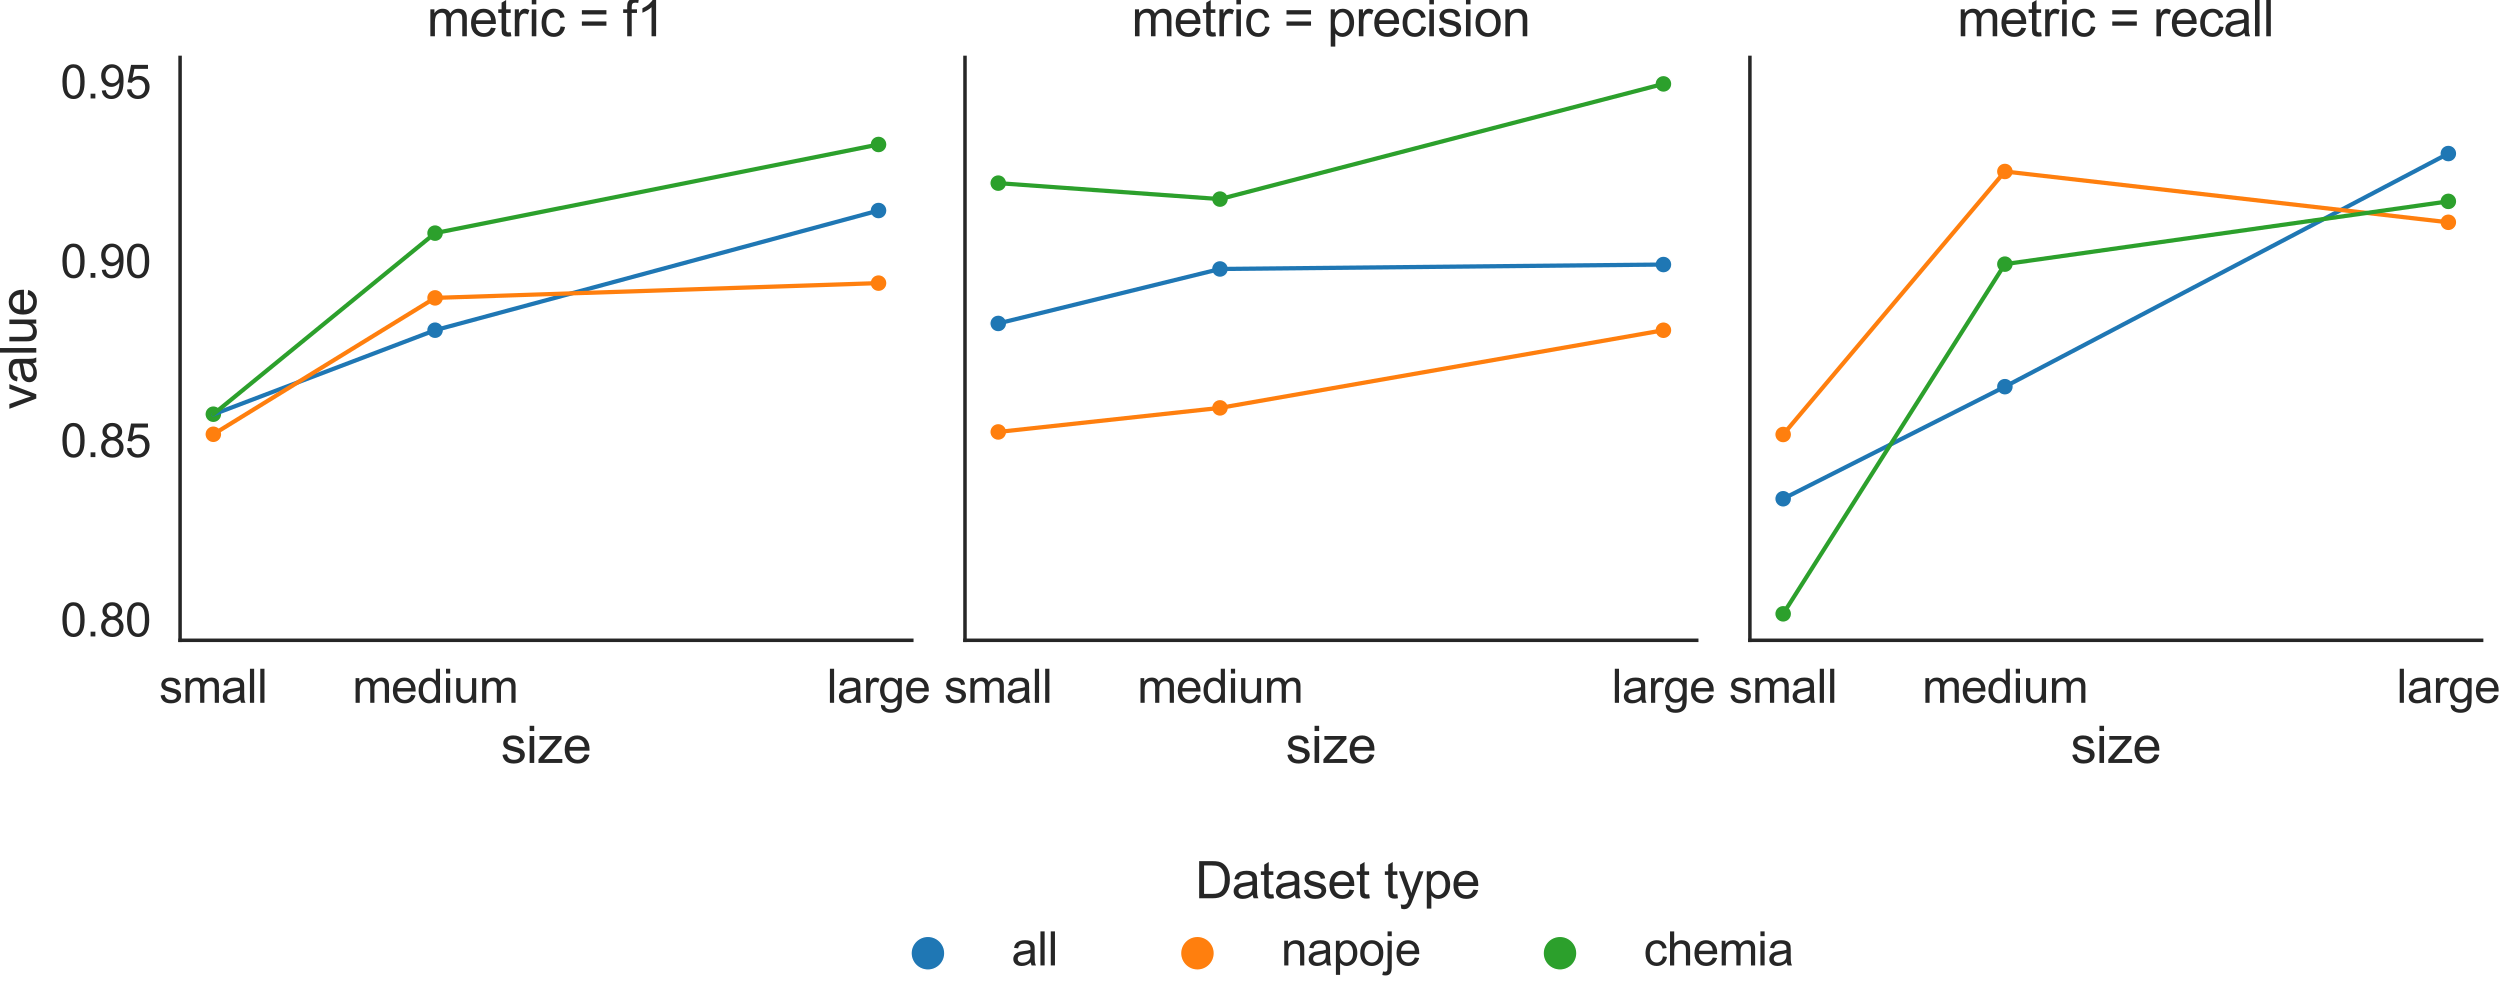<?xml version="1.0" encoding="utf-8" standalone="no"?>
<!DOCTYPE svg PUBLIC "-//W3C//DTD SVG 1.1//EN"
  "http://www.w3.org/Graphics/SVG/1.1/DTD/svg11.dtd">
<svg height="282.317pt" version="1.1" viewBox="0 0 710.197 282.317" width="710.197pt" xmlns="http://www.w3.org/2000/svg" xmlns:xlink="http://www.w3.org/1999/xlink">
 <defs>
  <style type="text/css">*{stroke-linecap:butt;stroke-linejoin:round;}</style>
 </defs>
 <g id="figure_1">
  <g id="patch_1">
   <path d="M 0 282.317 
L 710.197 282.317 
L 710.197 0 
L 0 0 
z
" style="fill:#ffffff;"/>
  </g>
  <g id="axes_1">
   <g id="patch_2">
    <path d="M 51.158 181.903 
L 259.019 181.903 
L 259.019 16.307 
L 51.158 16.307 
z
" style="fill:#ffffff;"/>
   </g>
   <g id="matplotlib.axis_1">
    <g id="xtick_1">
     <g id="text_1">
      <!-- small -->
      <g style="fill:#262626;" transform="translate(45.205 199.652)scale(0.132 -0.132)">
       <defs>
        <path d="M 197 991 
L 753 1078 
Q 800 744 1014 566 
Q 1228 388 1613 388 
Q 2000 388 2187 545 
Q 2375 703 2375 916 
Q 2375 1106 2209 1216 
Q 2094 1291 1634 1406 
Q 1016 1563 777 1677 
Q 538 1791 414 1992 
Q 291 2194 291 2438 
Q 291 2659 392 2848 
Q 494 3038 669 3163 
Q 800 3259 1026 3326 
Q 1253 3394 1513 3394 
Q 1903 3394 2198 3281 
Q 2494 3169 2634 2976 
Q 2775 2784 2828 2463 
L 2278 2388 
Q 2241 2644 2061 2787 
Q 1881 2931 1553 2931 
Q 1166 2931 1000 2803 
Q 834 2675 834 2503 
Q 834 2394 903 2306 
Q 972 2216 1119 2156 
Q 1203 2125 1616 2013 
Q 2213 1853 2448 1751 
Q 2684 1650 2818 1456 
Q 2953 1263 2953 975 
Q 2953 694 2789 445 
Q 2625 197 2315 61 
Q 2006 -75 1616 -75 
Q 969 -75 630 194 
Q 291 463 197 991 
z
" id="ArialMT-73" transform="scale(0.016)"/>
        <path d="M 422 0 
L 422 3319 
L 925 3319 
L 925 2853 
Q 1081 3097 1340 3245 
Q 1600 3394 1931 3394 
Q 2300 3394 2536 3241 
Q 2772 3088 2869 2813 
Q 3263 3394 3894 3394 
Q 4388 3394 4653 3120 
Q 4919 2847 4919 2278 
L 4919 0 
L 4359 0 
L 4359 2091 
Q 4359 2428 4304 2576 
Q 4250 2725 4106 2815 
Q 3963 2906 3769 2906 
Q 3419 2906 3187 2673 
Q 2956 2441 2956 1928 
L 2956 0 
L 2394 0 
L 2394 2156 
Q 2394 2531 2256 2718 
Q 2119 2906 1806 2906 
Q 1569 2906 1367 2781 
Q 1166 2656 1075 2415 
Q 984 2175 984 1722 
L 984 0 
L 422 0 
z
" id="ArialMT-6d" transform="scale(0.016)"/>
        <path d="M 2588 409 
Q 2275 144 1986 34 
Q 1697 -75 1366 -75 
Q 819 -75 525 192 
Q 231 459 231 875 
Q 231 1119 342 1320 
Q 453 1522 633 1644 
Q 813 1766 1038 1828 
Q 1203 1872 1538 1913 
Q 2219 1994 2541 2106 
Q 2544 2222 2544 2253 
Q 2544 2597 2384 2738 
Q 2169 2928 1744 2928 
Q 1347 2928 1158 2789 
Q 969 2650 878 2297 
L 328 2372 
Q 403 2725 575 2942 
Q 747 3159 1072 3276 
Q 1397 3394 1825 3394 
Q 2250 3394 2515 3294 
Q 2781 3194 2906 3042 
Q 3031 2891 3081 2659 
Q 3109 2516 3109 2141 
L 3109 1391 
Q 3109 606 3145 398 
Q 3181 191 3288 0 
L 2700 0 
Q 2613 175 2588 409 
z
M 2541 1666 
Q 2234 1541 1622 1453 
Q 1275 1403 1131 1340 
Q 988 1278 909 1158 
Q 831 1038 831 891 
Q 831 666 1001 516 
Q 1172 366 1500 366 
Q 1825 366 2078 508 
Q 2331 650 2450 897 
Q 2541 1088 2541 1459 
L 2541 1666 
z
" id="ArialMT-61" transform="scale(0.016)"/>
        <path d="M 409 0 
L 409 4581 
L 972 4581 
L 972 0 
L 409 0 
z
" id="ArialMT-6c" transform="scale(0.016)"/>
       </defs>
       <use xlink:href="#ArialMT-73"/>
       <use x="50" xlink:href="#ArialMT-6d"/>
       <use x="133.301" xlink:href="#ArialMT-61"/>
       <use x="188.916" xlink:href="#ArialMT-6c"/>
       <use x="211.133" xlink:href="#ArialMT-6c"/>
      </g>
     </g>
    </g>
    <g id="xtick_2">
     <g id="text_2">
      <!-- medium -->
      <g style="fill:#262626;" transform="translate(100.122 199.652)scale(0.132 -0.132)">
       <defs>
        <path d="M 2694 1069 
L 3275 997 
Q 3138 488 2766 206 
Q 2394 -75 1816 -75 
Q 1088 -75 661 373 
Q 234 822 234 1631 
Q 234 2469 665 2931 
Q 1097 3394 1784 3394 
Q 2450 3394 2872 2941 
Q 3294 2488 3294 1666 
Q 3294 1616 3291 1516 
L 816 1516 
Q 847 969 1125 678 
Q 1403 388 1819 388 
Q 2128 388 2347 550 
Q 2566 713 2694 1069 
z
M 847 1978 
L 2700 1978 
Q 2663 2397 2488 2606 
Q 2219 2931 1791 2931 
Q 1403 2931 1139 2672 
Q 875 2413 847 1978 
z
" id="ArialMT-65" transform="scale(0.016)"/>
        <path d="M 2575 0 
L 2575 419 
Q 2259 -75 1647 -75 
Q 1250 -75 917 144 
Q 584 363 401 755 
Q 219 1147 219 1656 
Q 219 2153 384 2558 
Q 550 2963 881 3178 
Q 1213 3394 1622 3394 
Q 1922 3394 2156 3267 
Q 2391 3141 2538 2938 
L 2538 4581 
L 3097 4581 
L 3097 0 
L 2575 0 
z
M 797 1656 
Q 797 1019 1065 703 
Q 1334 388 1700 388 
Q 2069 388 2326 689 
Q 2584 991 2584 1609 
Q 2584 2291 2321 2609 
Q 2059 2928 1675 2928 
Q 1300 2928 1048 2622 
Q 797 2316 797 1656 
z
" id="ArialMT-64" transform="scale(0.016)"/>
        <path d="M 425 3934 
L 425 4581 
L 988 4581 
L 988 3934 
L 425 3934 
z
M 425 0 
L 425 3319 
L 988 3319 
L 988 0 
L 425 0 
z
" id="ArialMT-69" transform="scale(0.016)"/>
        <path d="M 2597 0 
L 2597 488 
Q 2209 -75 1544 -75 
Q 1250 -75 995 37 
Q 741 150 617 320 
Q 494 491 444 738 
Q 409 903 409 1263 
L 409 3319 
L 972 3319 
L 972 1478 
Q 972 1038 1006 884 
Q 1059 663 1231 536 
Q 1403 409 1656 409 
Q 1909 409 2131 539 
Q 2353 669 2445 892 
Q 2538 1116 2538 1541 
L 2538 3319 
L 3100 3319 
L 3100 0 
L 2597 0 
z
" id="ArialMT-75" transform="scale(0.016)"/>
       </defs>
       <use xlink:href="#ArialMT-6d"/>
       <use x="83.301" xlink:href="#ArialMT-65"/>
       <use x="138.916" xlink:href="#ArialMT-64"/>
       <use x="194.531" xlink:href="#ArialMT-69"/>
       <use x="216.748" xlink:href="#ArialMT-75"/>
       <use x="272.363" xlink:href="#ArialMT-6d"/>
      </g>
     </g>
    </g>
    <g id="xtick_3">
     <g id="text_3">
      <!-- large -->
      <g style="fill:#262626;" transform="translate(234.896 199.652)scale(0.132 -0.132)">
       <defs>
        <path d="M 416 0 
L 416 3319 
L 922 3319 
L 922 2816 
Q 1116 3169 1280 3281 
Q 1444 3394 1641 3394 
Q 1925 3394 2219 3213 
L 2025 2691 
Q 1819 2813 1613 2813 
Q 1428 2813 1281 2702 
Q 1134 2591 1072 2394 
Q 978 2094 978 1738 
L 978 0 
L 416 0 
z
" id="ArialMT-72" transform="scale(0.016)"/>
        <path d="M 319 -275 
L 866 -356 
Q 900 -609 1056 -725 
Q 1266 -881 1628 -881 
Q 2019 -881 2231 -725 
Q 2444 -569 2519 -288 
Q 2563 -116 2559 434 
Q 2191 0 1641 0 
Q 956 0 581 494 
Q 206 988 206 1678 
Q 206 2153 378 2554 
Q 550 2956 876 3175 
Q 1203 3394 1644 3394 
Q 2231 3394 2613 2919 
L 2613 3319 
L 3131 3319 
L 3131 450 
Q 3131 -325 2973 -648 
Q 2816 -972 2473 -1159 
Q 2131 -1347 1631 -1347 
Q 1038 -1347 672 -1080 
Q 306 -813 319 -275 
z
M 784 1719 
Q 784 1066 1043 766 
Q 1303 466 1694 466 
Q 2081 466 2343 764 
Q 2606 1063 2606 1700 
Q 2606 2309 2336 2618 
Q 2066 2928 1684 2928 
Q 1309 2928 1046 2623 
Q 784 2319 784 1719 
z
" id="ArialMT-67" transform="scale(0.016)"/>
       </defs>
       <use xlink:href="#ArialMT-6c"/>
       <use x="22.217" xlink:href="#ArialMT-61"/>
       <use x="77.832" xlink:href="#ArialMT-72"/>
       <use x="111.133" xlink:href="#ArialMT-67"/>
       <use x="166.748" xlink:href="#ArialMT-65"/>
      </g>
     </g>
    </g>
    <g id="text_4">
     <!-- size -->
     <g style="fill:#262626;" transform="translate(142.285 216.737)scale(0.144 -0.144)">
      <defs>
       <path d="M 125 0 
L 125 456 
L 2238 2881 
Q 1878 2863 1603 2863 
L 250 2863 
L 250 3319 
L 2963 3319 
L 2963 2947 
L 1166 841 
L 819 456 
Q 1197 484 1528 484 
L 3063 484 
L 3063 0 
L 125 0 
z
" id="ArialMT-7a" transform="scale(0.016)"/>
      </defs>
      <use xlink:href="#ArialMT-73"/>
      <use x="50" xlink:href="#ArialMT-69"/>
      <use x="72.217" xlink:href="#ArialMT-7a"/>
      <use x="122.217" xlink:href="#ArialMT-65"/>
     </g>
    </g>
   </g>
   <g id="matplotlib.axis_2">
    <g id="ytick_1">
     <g id="text_5">
      <!-- 0.80 -->
      <g style="fill:#262626;" transform="translate(17.169 180.798)scale(0.132 -0.132)">
       <defs>
        <path d="M 266 2259 
Q 266 3072 433 3567 
Q 600 4063 929 4331 
Q 1259 4600 1759 4600 
Q 2128 4600 2406 4451 
Q 2684 4303 2865 4023 
Q 3047 3744 3150 3342 
Q 3253 2941 3253 2259 
Q 3253 1453 3087 958 
Q 2922 463 2592 192 
Q 2263 -78 1759 -78 
Q 1097 -78 719 397 
Q 266 969 266 2259 
z
M 844 2259 
Q 844 1131 1108 757 
Q 1372 384 1759 384 
Q 2147 384 2411 759 
Q 2675 1134 2675 2259 
Q 2675 3391 2411 3762 
Q 2147 4134 1753 4134 
Q 1366 4134 1134 3806 
Q 844 3388 844 2259 
z
" id="ArialMT-30" transform="scale(0.016)"/>
        <path d="M 581 0 
L 581 641 
L 1222 641 
L 1222 0 
L 581 0 
z
" id="ArialMT-2e" transform="scale(0.016)"/>
        <path d="M 1131 2484 
Q 781 2613 612 2850 
Q 444 3088 444 3419 
Q 444 3919 803 4259 
Q 1163 4600 1759 4600 
Q 2359 4600 2725 4251 
Q 3091 3903 3091 3403 
Q 3091 3084 2923 2848 
Q 2756 2613 2416 2484 
Q 2838 2347 3058 2040 
Q 3278 1734 3278 1309 
Q 3278 722 2862 322 
Q 2447 -78 1769 -78 
Q 1091 -78 675 323 
Q 259 725 259 1325 
Q 259 1772 486 2073 
Q 713 2375 1131 2484 
z
M 1019 3438 
Q 1019 3113 1228 2906 
Q 1438 2700 1772 2700 
Q 2097 2700 2305 2904 
Q 2513 3109 2513 3406 
Q 2513 3716 2298 3927 
Q 2084 4138 1766 4138 
Q 1444 4138 1231 3931 
Q 1019 3725 1019 3438 
z
M 838 1322 
Q 838 1081 952 856 
Q 1066 631 1291 507 
Q 1516 384 1775 384 
Q 2178 384 2440 643 
Q 2703 903 2703 1303 
Q 2703 1709 2433 1975 
Q 2163 2241 1756 2241 
Q 1359 2241 1098 1978 
Q 838 1716 838 1322 
z
" id="ArialMT-38" transform="scale(0.016)"/>
       </defs>
       <use xlink:href="#ArialMT-30"/>
       <use x="55.615" xlink:href="#ArialMT-2e"/>
       <use x="83.398" xlink:href="#ArialMT-38"/>
       <use x="139.014" xlink:href="#ArialMT-30"/>
      </g>
     </g>
    </g>
    <g id="ytick_2">
     <g id="text_6">
      <!-- 0.85 -->
      <g style="fill:#262626;" transform="translate(17.169 129.855)scale(0.132 -0.132)">
       <defs>
        <path d="M 266 1200 
L 856 1250 
Q 922 819 1161 601 
Q 1400 384 1738 384 
Q 2144 384 2425 690 
Q 2706 997 2706 1503 
Q 2706 1984 2436 2262 
Q 2166 2541 1728 2541 
Q 1456 2541 1237 2417 
Q 1019 2294 894 2097 
L 366 2166 
L 809 4519 
L 3088 4519 
L 3088 3981 
L 1259 3981 
L 1013 2750 
Q 1425 3038 1878 3038 
Q 2478 3038 2890 2622 
Q 3303 2206 3303 1553 
Q 3303 931 2941 478 
Q 2500 -78 1738 -78 
Q 1113 -78 717 272 
Q 322 622 266 1200 
z
" id="ArialMT-35" transform="scale(0.016)"/>
       </defs>
       <use xlink:href="#ArialMT-30"/>
       <use x="55.615" xlink:href="#ArialMT-2e"/>
       <use x="83.398" xlink:href="#ArialMT-38"/>
       <use x="139.014" xlink:href="#ArialMT-35"/>
      </g>
     </g>
    </g>
    <g id="ytick_3">
     <g id="text_7">
      <!-- 0.90 -->
      <g style="fill:#262626;" transform="translate(17.169 78.911)scale(0.132 -0.132)">
       <defs>
        <path d="M 350 1059 
L 891 1109 
Q 959 728 1153 556 
Q 1347 384 1650 384 
Q 1909 384 2104 503 
Q 2300 622 2425 820 
Q 2550 1019 2634 1356 
Q 2719 1694 2719 2044 
Q 2719 2081 2716 2156 
Q 2547 1888 2255 1720 
Q 1963 1553 1622 1553 
Q 1053 1553 659 1965 
Q 266 2378 266 3053 
Q 266 3750 677 4175 
Q 1088 4600 1706 4600 
Q 2153 4600 2523 4359 
Q 2894 4119 3086 3673 
Q 3278 3228 3278 2384 
Q 3278 1506 3087 986 
Q 2897 466 2520 194 
Q 2144 -78 1638 -78 
Q 1100 -78 759 220 
Q 419 519 350 1059 
z
M 2653 3081 
Q 2653 3566 2395 3850 
Q 2138 4134 1775 4134 
Q 1400 4134 1122 3828 
Q 844 3522 844 3034 
Q 844 2597 1108 2323 
Q 1372 2050 1759 2050 
Q 2150 2050 2401 2323 
Q 2653 2597 2653 3081 
z
" id="ArialMT-39" transform="scale(0.016)"/>
       </defs>
       <use xlink:href="#ArialMT-30"/>
       <use x="55.615" xlink:href="#ArialMT-2e"/>
       <use x="83.398" xlink:href="#ArialMT-39"/>
       <use x="139.014" xlink:href="#ArialMT-30"/>
      </g>
     </g>
    </g>
    <g id="ytick_4">
     <g id="text_8">
      <!-- 0.95 -->
      <g style="fill:#262626;" transform="translate(17.169 27.967)scale(0.132 -0.132)">
       <use xlink:href="#ArialMT-30"/>
       <use x="55.615" xlink:href="#ArialMT-2e"/>
       <use x="83.398" xlink:href="#ArialMT-39"/>
       <use x="139.014" xlink:href="#ArialMT-35"/>
      </g>
     </g>
    </g>
    <g id="text_9">
     <!-- value -->
     <g style="fill:#262626;" transform="translate(10.307 116.317)rotate(-90)scale(0.144 -0.144)">
      <defs>
       <path d="M 1344 0 
L 81 3319 
L 675 3319 
L 1388 1331 
Q 1503 1009 1600 663 
Q 1675 925 1809 1294 
L 2547 3319 
L 3125 3319 
L 1869 0 
L 1344 0 
z
" id="ArialMT-76" transform="scale(0.016)"/>
      </defs>
      <use xlink:href="#ArialMT-76"/>
      <use x="50" xlink:href="#ArialMT-61"/>
      <use x="105.615" xlink:href="#ArialMT-6c"/>
      <use x="127.832" xlink:href="#ArialMT-75"/>
      <use x="183.447" xlink:href="#ArialMT-65"/>
     </g>
    </g>
   </g>
   <g id="PathCollection_1">
    <defs>
     <path d="M 0 2.4 
C 0.636 2.4 1.247 2.147 1.697 1.697 
C 2.147 1.247 2.4 0.636 2.4 0 
C 2.4 -0.636 2.147 -1.247 1.697 -1.697 
C 1.247 -2.147 0.636 -2.4 0 -2.4 
C -0.636 -2.4 -1.247 -2.147 -1.697 -1.697 
C -2.147 -1.247 -2.4 -0.636 -2.4 0 
C -2.4 0.636 -2.147 1.247 -1.697 1.697 
C -1.247 2.147 -0.636 2.4 0 2.4 
z
" id="m9851b0c05a" style="stroke:#ffffff;stroke-width:0.384;"/>
    </defs>
    <g clip-path="url(#p8326b98b9d)">
     <use style="fill:#1f77b4;stroke:#ffffff;stroke-width:0.384;" x="249.571" xlink:href="#m9851b0c05a" y="59.807"/>
     <use style="fill:#1f77b4;stroke:#ffffff;stroke-width:0.384;" x="123.594" xlink:href="#m9851b0c05a" y="93.801"/>
     <use style="fill:#1f77b4;stroke:#ffffff;stroke-width:0.384;" x="60.606" xlink:href="#m9851b0c05a" y="117.736"/>
    </g>
   </g>
   <g id="PathCollection_2">
    <defs>
     <path d="M 0 2.4 
C 0.636 2.4 1.247 2.147 1.697 1.697 
C 2.147 1.247 2.4 0.636 2.4 0 
C 2.4 -0.636 2.147 -1.247 1.697 -1.697 
C 1.247 -2.147 0.636 -2.4 0 -2.4 
C -0.636 -2.4 -1.247 -2.147 -1.697 -1.697 
C -2.147 -1.247 -2.4 -0.636 -2.4 0 
C -2.4 0.636 -2.147 1.247 -1.697 1.697 
C -1.247 2.147 -0.636 2.4 0 2.4 
z
" id="mb1f30e3f33" style="stroke:#ffffff;stroke-width:0.384;"/>
    </defs>
    <g clip-path="url(#p8326b98b9d)">
     <use style="fill:#ff7f0e;stroke:#ffffff;stroke-width:0.384;" x="249.571" xlink:href="#mb1f30e3f33" y="80.429"/>
     <use style="fill:#ff7f0e;stroke:#ffffff;stroke-width:0.384;" x="123.594" xlink:href="#mb1f30e3f33" y="84.623"/>
     <use style="fill:#ff7f0e;stroke:#ffffff;stroke-width:0.384;" x="60.606" xlink:href="#mb1f30e3f33" y="123.368"/>
    </g>
   </g>
   <g id="PathCollection_3">
    <defs>
     <path d="M 0 2.4 
C 0.636 2.4 1.247 2.147 1.697 1.697 
C 2.147 1.247 2.4 0.636 2.4 0 
C 2.4 -0.636 2.147 -1.247 1.697 -1.697 
C 1.247 -2.147 0.636 -2.4 0 -2.4 
C -0.636 -2.4 -1.247 -2.147 -1.697 -1.697 
C -2.147 -1.247 -2.4 -0.636 -2.4 0 
C -2.4 0.636 -2.147 1.247 -1.697 1.697 
C -1.247 2.147 -0.636 2.4 0 2.4 
z
" id="m0837e9f5b0" style="stroke:#ffffff;stroke-width:0.384;"/>
    </defs>
    <g clip-path="url(#p8326b98b9d)">
     <use style="fill:#2ca02c;stroke:#ffffff;stroke-width:0.384;" x="249.571" xlink:href="#m0837e9f5b0" y="41.045"/>
     <use style="fill:#2ca02c;stroke:#ffffff;stroke-width:0.384;" x="123.594" xlink:href="#m0837e9f5b0" y="66.226"/>
     <use style="fill:#2ca02c;stroke:#ffffff;stroke-width:0.384;" x="60.606" xlink:href="#m0837e9f5b0" y="117.664"/>
    </g>
   </g>
   <g id="line2d_1">
    <path clip-path="url(#p8326b98b9d)" d="M 60.606 117.736 
L 123.594 93.801 
L 249.571 59.807 
" style="fill:none;stroke:#1f77b4;stroke-linecap:round;stroke-width:1.2;"/>
   </g>
   <g id="line2d_2">
    <path clip-path="url(#p8326b98b9d)" d="M 60.606 123.368 
L 123.594 84.623 
L 249.571 80.429 
" style="fill:none;stroke:#ff7f0e;stroke-linecap:round;stroke-width:1.2;"/>
   </g>
   <g id="line2d_3">
    <path clip-path="url(#p8326b98b9d)" d="M 60.606 117.664 
L 123.594 66.226 
L 249.571 41.045 
" style="fill:none;stroke:#2ca02c;stroke-linecap:round;stroke-width:1.2;"/>
   </g>
   <g id="patch_3">
    <path d="M 51.158 181.903 
L 51.158 16.307 
" style="fill:none;stroke:#262626;stroke-linecap:square;stroke-linejoin:miter;"/>
   </g>
   <g id="patch_4">
    <path d="M 51.158 181.903 
L 259.019 181.903 
" style="fill:none;stroke:#262626;stroke-linecap:square;stroke-linejoin:miter;"/>
   </g>
   <g id="text_10">
    <!-- metric = f1 -->
    <g style="fill:#262626;" transform="translate(121.28 10.307)scale(0.144 -0.144)">
     <defs>
      <path d="M 1650 503 
L 1731 6 
Q 1494 -44 1306 -44 
Q 1000 -44 831 53 
Q 663 150 594 308 
Q 525 466 525 972 
L 525 2881 
L 113 2881 
L 113 3319 
L 525 3319 
L 525 4141 
L 1084 4478 
L 1084 3319 
L 1650 3319 
L 1650 2881 
L 1084 2881 
L 1084 941 
Q 1084 700 1114 631 
Q 1144 563 1211 522 
Q 1278 481 1403 481 
Q 1497 481 1650 503 
z
" id="ArialMT-74" transform="scale(0.016)"/>
      <path d="M 2588 1216 
L 3141 1144 
Q 3050 572 2676 248 
Q 2303 -75 1759 -75 
Q 1078 -75 664 370 
Q 250 816 250 1647 
Q 250 2184 428 2587 
Q 606 2991 970 3192 
Q 1334 3394 1763 3394 
Q 2303 3394 2647 3120 
Q 2991 2847 3088 2344 
L 2541 2259 
Q 2463 2594 2264 2762 
Q 2066 2931 1784 2931 
Q 1359 2931 1093 2626 
Q 828 2322 828 1663 
Q 828 994 1084 691 
Q 1341 388 1753 388 
Q 2084 388 2306 591 
Q 2528 794 2588 1216 
z
" id="ArialMT-63" transform="scale(0.016)"/>
      <path id="ArialMT-20" transform="scale(0.016)"/>
      <path d="M 3381 2694 
L 356 2694 
L 356 3219 
L 3381 3219 
L 3381 2694 
z
M 3381 1303 
L 356 1303 
L 356 1828 
L 3381 1828 
L 3381 1303 
z
" id="ArialMT-3d" transform="scale(0.016)"/>
      <path d="M 556 0 
L 556 2881 
L 59 2881 
L 59 3319 
L 556 3319 
L 556 3672 
Q 556 4006 616 4169 
Q 697 4388 901 4523 
Q 1106 4659 1475 4659 
Q 1713 4659 2000 4603 
L 1916 4113 
Q 1741 4144 1584 4144 
Q 1328 4144 1222 4034 
Q 1116 3925 1116 3625 
L 1116 3319 
L 1763 3319 
L 1763 2881 
L 1116 2881 
L 1116 0 
L 556 0 
z
" id="ArialMT-66" transform="scale(0.016)"/>
      <path d="M 2384 0 
L 1822 0 
L 1822 3584 
Q 1619 3391 1289 3197 
Q 959 3003 697 2906 
L 697 3450 
Q 1169 3672 1522 3987 
Q 1875 4303 2022 4600 
L 2384 4600 
L 2384 0 
z
" id="ArialMT-31" transform="scale(0.016)"/>
     </defs>
     <use xlink:href="#ArialMT-6d"/>
     <use x="83.301" xlink:href="#ArialMT-65"/>
     <use x="138.916" xlink:href="#ArialMT-74"/>
     <use x="166.699" xlink:href="#ArialMT-72"/>
     <use x="200" xlink:href="#ArialMT-69"/>
     <use x="222.217" xlink:href="#ArialMT-63"/>
     <use x="272.217" xlink:href="#ArialMT-20"/>
     <use x="300" xlink:href="#ArialMT-3d"/>
     <use x="358.398" xlink:href="#ArialMT-20"/>
     <use x="386.182" xlink:href="#ArialMT-66"/>
     <use x="413.965" xlink:href="#ArialMT-31"/>
    </g>
   </g>
  </g>
  <g id="axes_2">
   <g id="patch_5">
    <path d="M 274.134 181.903 
L 481.995 181.903 
L 481.995 16.307 
L 274.134 16.307 
z
" style="fill:#ffffff;"/>
   </g>
   <g id="matplotlib.axis_3">
    <g id="xtick_4">
     <g id="text_11">
      <!-- small -->
      <g style="fill:#262626;" transform="translate(268.181 199.652)scale(0.132 -0.132)">
       <use xlink:href="#ArialMT-73"/>
       <use x="50" xlink:href="#ArialMT-6d"/>
       <use x="133.301" xlink:href="#ArialMT-61"/>
       <use x="188.916" xlink:href="#ArialMT-6c"/>
       <use x="211.133" xlink:href="#ArialMT-6c"/>
      </g>
     </g>
    </g>
    <g id="xtick_5">
     <g id="text_12">
      <!-- medium -->
      <g style="fill:#262626;" transform="translate(323.098 199.652)scale(0.132 -0.132)">
       <use xlink:href="#ArialMT-6d"/>
       <use x="83.301" xlink:href="#ArialMT-65"/>
       <use x="138.916" xlink:href="#ArialMT-64"/>
       <use x="194.531" xlink:href="#ArialMT-69"/>
       <use x="216.748" xlink:href="#ArialMT-75"/>
       <use x="272.363" xlink:href="#ArialMT-6d"/>
      </g>
     </g>
    </g>
    <g id="xtick_6">
     <g id="text_13">
      <!-- large -->
      <g style="fill:#262626;" transform="translate(457.872 199.652)scale(0.132 -0.132)">
       <use xlink:href="#ArialMT-6c"/>
       <use x="22.217" xlink:href="#ArialMT-61"/>
       <use x="77.832" xlink:href="#ArialMT-72"/>
       <use x="111.133" xlink:href="#ArialMT-67"/>
       <use x="166.748" xlink:href="#ArialMT-65"/>
      </g>
     </g>
    </g>
    <g id="text_14">
     <!-- size -->
     <g style="fill:#262626;" transform="translate(365.261 216.737)scale(0.144 -0.144)">
      <use xlink:href="#ArialMT-73"/>
      <use x="50" xlink:href="#ArialMT-69"/>
      <use x="72.217" xlink:href="#ArialMT-7a"/>
      <use x="122.217" xlink:href="#ArialMT-65"/>
     </g>
    </g>
   </g>
   <g id="matplotlib.axis_4">
    <g id="ytick_5"/>
    <g id="ytick_6"/>
    <g id="ytick_7"/>
    <g id="ytick_8"/>
   </g>
   <g id="PathCollection_4">
    <g clip-path="url(#p45db8d9fcc)">
     <use style="fill:#1f77b4;stroke:#ffffff;stroke-width:0.384;" x="472.547" xlink:href="#m9851b0c05a" y="75.152"/>
     <use style="fill:#1f77b4;stroke:#ffffff;stroke-width:0.384;" x="346.57" xlink:href="#m9851b0c05a" y="76.409"/>
     <use style="fill:#1f77b4;stroke:#ffffff;stroke-width:0.384;" x="283.582" xlink:href="#m9851b0c05a" y="91.885"/>
    </g>
   </g>
   <g id="PathCollection_5">
    <g clip-path="url(#p45db8d9fcc)">
     <use style="fill:#ff7f0e;stroke:#ffffff;stroke-width:0.384;" x="472.547" xlink:href="#mb1f30e3f33" y="93.815"/>
     <use style="fill:#ff7f0e;stroke:#ffffff;stroke-width:0.384;" x="346.57" xlink:href="#mb1f30e3f33" y="115.872"/>
     <use style="fill:#ff7f0e;stroke:#ffffff;stroke-width:0.384;" x="283.582" xlink:href="#mb1f30e3f33" y="122.706"/>
    </g>
   </g>
   <g id="PathCollection_6">
    <g clip-path="url(#p45db8d9fcc)">
     <use style="fill:#2ca02c;stroke:#ffffff;stroke-width:0.384;" x="472.547" xlink:href="#m0837e9f5b0" y="23.834"/>
     <use style="fill:#2ca02c;stroke:#ffffff;stroke-width:0.384;" x="346.57" xlink:href="#m0837e9f5b0" y="56.559"/>
     <use style="fill:#2ca02c;stroke:#ffffff;stroke-width:0.384;" x="283.582" xlink:href="#m0837e9f5b0" y="52.024"/>
    </g>
   </g>
   <g id="line2d_4">
    <path clip-path="url(#p45db8d9fcc)" d="M 283.582 91.885 
L 346.57 76.409 
L 472.547 75.152 
" style="fill:none;stroke:#1f77b4;stroke-linecap:round;stroke-width:1.2;"/>
   </g>
   <g id="line2d_5">
    <path clip-path="url(#p45db8d9fcc)" d="M 283.582 122.706 
L 346.57 115.872 
L 472.547 93.815 
" style="fill:none;stroke:#ff7f0e;stroke-linecap:round;stroke-width:1.2;"/>
   </g>
   <g id="line2d_6">
    <path clip-path="url(#p45db8d9fcc)" d="M 283.582 52.024 
L 346.57 56.559 
L 472.547 23.834 
" style="fill:none;stroke:#2ca02c;stroke-linecap:round;stroke-width:1.2;"/>
   </g>
   <g id="patch_6">
    <path d="M 274.134 181.903 
L 274.134 16.307 
" style="fill:none;stroke:#262626;stroke-linecap:square;stroke-linejoin:miter;"/>
   </g>
   <g id="patch_7">
    <path d="M 274.134 181.903 
L 481.995 181.903 
" style="fill:none;stroke:#262626;stroke-linecap:square;stroke-linejoin:miter;"/>
   </g>
   <g id="text_15">
    <!-- metric = precision -->
    <g style="fill:#262626;" transform="translate(321.448 10.307)scale(0.144 -0.144)">
     <defs>
      <path d="M 422 -1272 
L 422 3319 
L 934 3319 
L 934 2888 
Q 1116 3141 1344 3267 
Q 1572 3394 1897 3394 
Q 2322 3394 2647 3175 
Q 2972 2956 3137 2557 
Q 3303 2159 3303 1684 
Q 3303 1175 3120 767 
Q 2938 359 2589 142 
Q 2241 -75 1856 -75 
Q 1575 -75 1351 44 
Q 1128 163 984 344 
L 984 -1272 
L 422 -1272 
z
M 931 1641 
Q 931 1000 1190 694 
Q 1450 388 1819 388 
Q 2194 388 2461 705 
Q 2728 1022 2728 1688 
Q 2728 2322 2467 2637 
Q 2206 2953 1844 2953 
Q 1484 2953 1207 2617 
Q 931 2281 931 1641 
z
" id="ArialMT-70" transform="scale(0.016)"/>
      <path d="M 213 1659 
Q 213 2581 725 3025 
Q 1153 3394 1769 3394 
Q 2453 3394 2887 2945 
Q 3322 2497 3322 1706 
Q 3322 1066 3130 698 
Q 2938 331 2570 128 
Q 2203 -75 1769 -75 
Q 1072 -75 642 372 
Q 213 819 213 1659 
z
M 791 1659 
Q 791 1022 1069 705 
Q 1347 388 1769 388 
Q 2188 388 2466 706 
Q 2744 1025 2744 1678 
Q 2744 2294 2464 2611 
Q 2184 2928 1769 2928 
Q 1347 2928 1069 2612 
Q 791 2297 791 1659 
z
" id="ArialMT-6f" transform="scale(0.016)"/>
      <path d="M 422 0 
L 422 3319 
L 928 3319 
L 928 2847 
Q 1294 3394 1984 3394 
Q 2284 3394 2536 3286 
Q 2788 3178 2913 3003 
Q 3038 2828 3088 2588 
Q 3119 2431 3119 2041 
L 3119 0 
L 2556 0 
L 2556 2019 
Q 2556 2363 2490 2533 
Q 2425 2703 2258 2804 
Q 2091 2906 1866 2906 
Q 1506 2906 1245 2678 
Q 984 2450 984 1813 
L 984 0 
L 422 0 
z
" id="ArialMT-6e" transform="scale(0.016)"/>
     </defs>
     <use xlink:href="#ArialMT-6d"/>
     <use x="83.301" xlink:href="#ArialMT-65"/>
     <use x="138.916" xlink:href="#ArialMT-74"/>
     <use x="166.699" xlink:href="#ArialMT-72"/>
     <use x="200" xlink:href="#ArialMT-69"/>
     <use x="222.217" xlink:href="#ArialMT-63"/>
     <use x="272.217" xlink:href="#ArialMT-20"/>
     <use x="300" xlink:href="#ArialMT-3d"/>
     <use x="358.398" xlink:href="#ArialMT-20"/>
     <use x="386.182" xlink:href="#ArialMT-70"/>
     <use x="441.797" xlink:href="#ArialMT-72"/>
     <use x="475.098" xlink:href="#ArialMT-65"/>
     <use x="530.713" xlink:href="#ArialMT-63"/>
     <use x="580.713" xlink:href="#ArialMT-69"/>
     <use x="602.93" xlink:href="#ArialMT-73"/>
     <use x="652.93" xlink:href="#ArialMT-69"/>
     <use x="675.146" xlink:href="#ArialMT-6f"/>
     <use x="730.762" xlink:href="#ArialMT-6e"/>
    </g>
   </g>
  </g>
  <g id="axes_3">
   <g id="patch_8">
    <path d="M 497.11 181.903 
L 704.971 181.903 
L 704.971 16.307 
L 497.11 16.307 
z
" style="fill:#ffffff;"/>
   </g>
   <g id="matplotlib.axis_5">
    <g id="xtick_7">
     <g id="text_16">
      <!-- small -->
      <g style="fill:#262626;" transform="translate(491.157 199.652)scale(0.132 -0.132)">
       <use xlink:href="#ArialMT-73"/>
       <use x="50" xlink:href="#ArialMT-6d"/>
       <use x="133.301" xlink:href="#ArialMT-61"/>
       <use x="188.916" xlink:href="#ArialMT-6c"/>
       <use x="211.133" xlink:href="#ArialMT-6c"/>
      </g>
     </g>
    </g>
    <g id="xtick_8">
     <g id="text_17">
      <!-- medium -->
      <g style="fill:#262626;" transform="translate(546.074 199.652)scale(0.132 -0.132)">
       <use xlink:href="#ArialMT-6d"/>
       <use x="83.301" xlink:href="#ArialMT-65"/>
       <use x="138.916" xlink:href="#ArialMT-64"/>
       <use x="194.531" xlink:href="#ArialMT-69"/>
       <use x="216.748" xlink:href="#ArialMT-75"/>
       <use x="272.363" xlink:href="#ArialMT-6d"/>
      </g>
     </g>
    </g>
    <g id="xtick_9">
     <g id="text_18">
      <!-- large -->
      <g style="fill:#262626;" transform="translate(680.848 199.652)scale(0.132 -0.132)">
       <use xlink:href="#ArialMT-6c"/>
       <use x="22.217" xlink:href="#ArialMT-61"/>
       <use x="77.832" xlink:href="#ArialMT-72"/>
       <use x="111.133" xlink:href="#ArialMT-67"/>
       <use x="166.748" xlink:href="#ArialMT-65"/>
      </g>
     </g>
    </g>
    <g id="text_19">
     <!-- size -->
     <g style="fill:#262626;" transform="translate(588.237 216.737)scale(0.144 -0.144)">
      <use xlink:href="#ArialMT-73"/>
      <use x="50" xlink:href="#ArialMT-69"/>
      <use x="72.217" xlink:href="#ArialMT-7a"/>
      <use x="122.217" xlink:href="#ArialMT-65"/>
     </g>
    </g>
   </g>
   <g id="matplotlib.axis_6">
    <g id="ytick_9"/>
    <g id="ytick_10"/>
    <g id="ytick_11"/>
    <g id="ytick_12"/>
   </g>
   <g id="PathCollection_7">
    <g clip-path="url(#pa96d42f1d1)">
     <use style="fill:#1f77b4;stroke:#ffffff;stroke-width:0.384;" x="695.523" xlink:href="#m9851b0c05a" y="43.621"/>
     <use style="fill:#1f77b4;stroke:#ffffff;stroke-width:0.384;" x="569.546" xlink:href="#m9851b0c05a" y="109.847"/>
     <use style="fill:#1f77b4;stroke:#ffffff;stroke-width:0.384;" x="506.558" xlink:href="#m9851b0c05a" y="141.687"/>
    </g>
   </g>
   <g id="PathCollection_8">
    <g clip-path="url(#pa96d42f1d1)">
     <use style="fill:#ff7f0e;stroke:#ffffff;stroke-width:0.384;" x="695.523" xlink:href="#mb1f30e3f33" y="63.149"/>
     <use style="fill:#ff7f0e;stroke:#ffffff;stroke-width:0.384;" x="569.546" xlink:href="#mb1f30e3f33" y="48.715"/>
     <use style="fill:#ff7f0e;stroke:#ffffff;stroke-width:0.384;" x="506.558" xlink:href="#mb1f30e3f33" y="123.432"/>
    </g>
   </g>
   <g id="PathCollection_9">
    <g clip-path="url(#pa96d42f1d1)">
     <use style="fill:#2ca02c;stroke:#ffffff;stroke-width:0.384;" x="695.523" xlink:href="#m0837e9f5b0" y="57.205"/>
     <use style="fill:#2ca02c;stroke:#ffffff;stroke-width:0.384;" x="569.546" xlink:href="#m0837e9f5b0" y="75.036"/>
     <use style="fill:#2ca02c;stroke:#ffffff;stroke-width:0.384;" x="506.558" xlink:href="#m0837e9f5b0" y="174.376"/>
    </g>
   </g>
   <g id="line2d_7">
    <path clip-path="url(#pa96d42f1d1)" d="M 506.558 141.687 
L 569.546 109.847 
L 695.523 43.621 
" style="fill:none;stroke:#1f77b4;stroke-linecap:round;stroke-width:1.2;"/>
   </g>
   <g id="line2d_8">
    <path clip-path="url(#pa96d42f1d1)" d="M 506.558 123.432 
L 569.546 48.715 
L 695.523 63.149 
" style="fill:none;stroke:#ff7f0e;stroke-linecap:round;stroke-width:1.2;"/>
   </g>
   <g id="line2d_9">
    <path clip-path="url(#pa96d42f1d1)" d="M 506.558 174.376 
L 569.546 75.036 
L 695.523 57.205 
" style="fill:none;stroke:#2ca02c;stroke-linecap:round;stroke-width:1.2;"/>
   </g>
   <g id="patch_9">
    <path d="M 497.11 181.903 
L 497.11 16.307 
" style="fill:none;stroke:#262626;stroke-linecap:square;stroke-linejoin:miter;"/>
   </g>
   <g id="patch_10">
    <path d="M 497.11 181.903 
L 704.971 181.903 
" style="fill:none;stroke:#262626;stroke-linecap:square;stroke-linejoin:miter;"/>
   </g>
   <g id="text_20">
    <!-- metric = recall -->
    <g style="fill:#262626;" transform="translate(556.031 10.307)scale(0.144 -0.144)">
     <use xlink:href="#ArialMT-6d"/>
     <use x="83.301" xlink:href="#ArialMT-65"/>
     <use x="138.916" xlink:href="#ArialMT-74"/>
     <use x="166.699" xlink:href="#ArialMT-72"/>
     <use x="200" xlink:href="#ArialMT-69"/>
     <use x="222.217" xlink:href="#ArialMT-63"/>
     <use x="272.217" xlink:href="#ArialMT-20"/>
     <use x="300" xlink:href="#ArialMT-3d"/>
     <use x="358.398" xlink:href="#ArialMT-20"/>
     <use x="386.182" xlink:href="#ArialMT-72"/>
     <use x="419.482" xlink:href="#ArialMT-65"/>
     <use x="475.098" xlink:href="#ArialMT-63"/>
     <use x="525.098" xlink:href="#ArialMT-61"/>
     <use x="580.713" xlink:href="#ArialMT-6c"/>
     <use x="602.93" xlink:href="#ArialMT-6c"/>
    </g>
   </g>
  </g>
  <g id="legend_1">
   <g id="text_21">
    <!-- Dataset type -->
    <g style="fill:#262626;" transform="translate(339.519 255.18)scale(0.144 -0.144)">
     <defs>
      <path d="M 494 0 
L 494 4581 
L 2072 4581 
Q 2606 4581 2888 4516 
Q 3281 4425 3559 4188 
Q 3922 3881 4101 3404 
Q 4281 2928 4281 2316 
Q 4281 1794 4159 1391 
Q 4038 988 3847 723 
Q 3656 459 3429 307 
Q 3203 156 2883 78 
Q 2563 0 2147 0 
L 494 0 
z
M 1100 541 
L 2078 541 
Q 2531 541 2789 625 
Q 3047 709 3200 863 
Q 3416 1078 3536 1442 
Q 3656 1806 3656 2325 
Q 3656 3044 3420 3430 
Q 3184 3816 2847 3947 
Q 2603 4041 2063 4041 
L 1100 4041 
L 1100 541 
z
" id="ArialMT-44" transform="scale(0.016)"/>
      <path d="M 397 -1278 
L 334 -750 
Q 519 -800 656 -800 
Q 844 -800 956 -737 
Q 1069 -675 1141 -563 
Q 1194 -478 1313 -144 
Q 1328 -97 1363 -6 
L 103 3319 
L 709 3319 
L 1400 1397 
Q 1534 1031 1641 628 
Q 1738 1016 1872 1384 
L 2581 3319 
L 3144 3319 
L 1881 -56 
Q 1678 -603 1566 -809 
Q 1416 -1088 1222 -1217 
Q 1028 -1347 759 -1347 
Q 597 -1347 397 -1278 
z
" id="ArialMT-79" transform="scale(0.016)"/>
     </defs>
     <use xlink:href="#ArialMT-44"/>
     <use x="72.217" xlink:href="#ArialMT-61"/>
     <use x="127.832" xlink:href="#ArialMT-74"/>
     <use x="155.615" xlink:href="#ArialMT-61"/>
     <use x="211.23" xlink:href="#ArialMT-73"/>
     <use x="261.23" xlink:href="#ArialMT-65"/>
     <use x="316.846" xlink:href="#ArialMT-74"/>
     <use x="344.629" xlink:href="#ArialMT-20"/>
     <use x="372.412" xlink:href="#ArialMT-74"/>
     <use x="400.195" xlink:href="#ArialMT-79"/>
     <use x="450.195" xlink:href="#ArialMT-70"/>
     <use x="505.811" xlink:href="#ArialMT-65"/>
    </g>
   </g>
   <g id="PathCollection_10">
    <defs>
     <path d="M 0 4.8 
C 1.273 4.8 2.494 4.294 3.394 3.394 
C 4.294 2.494 4.8 1.273 4.8 0 
C 4.8 -1.273 4.294 -2.494 3.394 -3.394 
C 2.494 -4.294 1.273 -4.8 0 -4.8 
C -1.273 -4.8 -2.494 -4.294 -3.394 -3.394 
C -4.294 -2.494 -4.8 -1.273 -4.8 0 
C -4.8 1.273 -4.294 2.494 -3.394 3.394 
C -2.494 4.294 -1.273 4.8 0 4.8 
z
" id="m988f195ee9" style="stroke:#ffffff;stroke-width:0.384;"/>
    </defs>
    <g>
     <use style="fill:#1f77b4;stroke:#ffffff;stroke-width:0.384;" x="263.604" xlink:href="#m988f195ee9" y="270.794"/>
    </g>
   </g>
   <g id="text_22">
    <!-- all -->
    <g style="fill:#262626;" transform="translate(287.364 274.259)scale(0.132 -0.132)">
     <use xlink:href="#ArialMT-61"/>
     <use x="55.615" xlink:href="#ArialMT-6c"/>
     <use x="77.832" xlink:href="#ArialMT-6c"/>
    </g>
   </g>
   <g id="PathCollection_11">
    <defs>
     <path d="M 0 4.8 
C 1.273 4.8 2.494 4.294 3.394 3.394 
C 4.294 2.494 4.8 1.273 4.8 0 
C 4.8 -1.273 4.294 -2.494 3.394 -3.394 
C 2.494 -4.294 1.273 -4.8 0 -4.8 
C -1.273 -4.8 -2.494 -4.294 -3.394 -3.394 
C -4.294 -2.494 -4.8 -1.273 -4.8 0 
C -4.8 1.273 -4.294 2.494 -3.394 3.394 
C -2.494 4.294 -1.273 4.8 0 4.8 
z
" id="m6e655d9e65" style="stroke:#ffffff;stroke-width:0.384;"/>
    </defs>
    <g>
     <use style="fill:#ff7f0e;stroke:#ffffff;stroke-width:0.384;" x="340.17" xlink:href="#m6e655d9e65" y="270.794"/>
    </g>
   </g>
   <g id="text_23">
    <!-- napoje -->
    <g style="fill:#262626;" transform="translate(363.93 274.259)scale(0.132 -0.132)">
     <defs>
      <path d="M 419 3928 
L 419 4581 
L 981 4581 
L 981 3928 
L 419 3928 
z
M -294 -1288 
L -188 -809 
Q -19 -853 78 -853 
Q 250 -853 334 -739 
Q 419 -625 419 -169 
L 419 3319 
L 981 3319 
L 981 -181 
Q 981 -794 822 -1034 
Q 619 -1347 147 -1347 
Q -81 -1347 -294 -1288 
z
" id="ArialMT-6a" transform="scale(0.016)"/>
     </defs>
     <use xlink:href="#ArialMT-6e"/>
     <use x="55.615" xlink:href="#ArialMT-61"/>
     <use x="111.23" xlink:href="#ArialMT-70"/>
     <use x="166.846" xlink:href="#ArialMT-6f"/>
     <use x="222.461" xlink:href="#ArialMT-6a"/>
     <use x="244.678" xlink:href="#ArialMT-65"/>
    </g>
   </g>
   <g id="PathCollection_12">
    <defs>
     <path d="M 0 4.8 
C 1.273 4.8 2.494 4.294 3.394 3.394 
C 4.294 2.494 4.8 1.273 4.8 0 
C 4.8 -1.273 4.294 -2.494 3.394 -3.394 
C 2.494 -4.294 1.273 -4.8 0 -4.8 
C -1.273 -4.8 -2.494 -4.294 -3.394 -3.394 
C -4.294 -2.494 -4.8 -1.273 -4.8 0 
C -4.8 1.273 -4.294 2.494 -3.394 3.394 
C -2.494 4.294 -1.273 4.8 0 4.8 
z
" id="m4964e2a869" style="stroke:#ffffff;stroke-width:0.384;"/>
    </defs>
    <g>
     <use style="fill:#2ca02c;stroke:#ffffff;stroke-width:0.384;" x="443.165" xlink:href="#m4964e2a869" y="270.794"/>
    </g>
   </g>
   <g id="text_24">
    <!-- chemia -->
    <g style="fill:#262626;" transform="translate(466.925 274.259)scale(0.132 -0.132)">
     <defs>
      <path d="M 422 0 
L 422 4581 
L 984 4581 
L 984 2938 
Q 1378 3394 1978 3394 
Q 2347 3394 2619 3248 
Q 2891 3103 3008 2847 
Q 3125 2591 3125 2103 
L 3125 0 
L 2563 0 
L 2563 2103 
Q 2563 2525 2380 2717 
Q 2197 2909 1863 2909 
Q 1613 2909 1392 2779 
Q 1172 2650 1078 2428 
Q 984 2206 984 1816 
L 984 0 
L 422 0 
z
" id="ArialMT-68" transform="scale(0.016)"/>
     </defs>
     <use xlink:href="#ArialMT-63"/>
     <use x="50" xlink:href="#ArialMT-68"/>
     <use x="105.615" xlink:href="#ArialMT-65"/>
     <use x="161.23" xlink:href="#ArialMT-6d"/>
     <use x="244.531" xlink:href="#ArialMT-69"/>
     <use x="266.748" xlink:href="#ArialMT-61"/>
    </g>
   </g>
  </g>
 </g>
 <defs>
  <clipPath id="p8326b98b9d">
   <rect height="165.596" width="207.861" x="51.158" y="16.307"/>
  </clipPath>
  <clipPath id="p45db8d9fcc">
   <rect height="165.596" width="207.861" x="274.134" y="16.307"/>
  </clipPath>
  <clipPath id="pa96d42f1d1">
   <rect height="165.596" width="207.861" x="497.11" y="16.307"/>
  </clipPath>
 </defs>
</svg>
